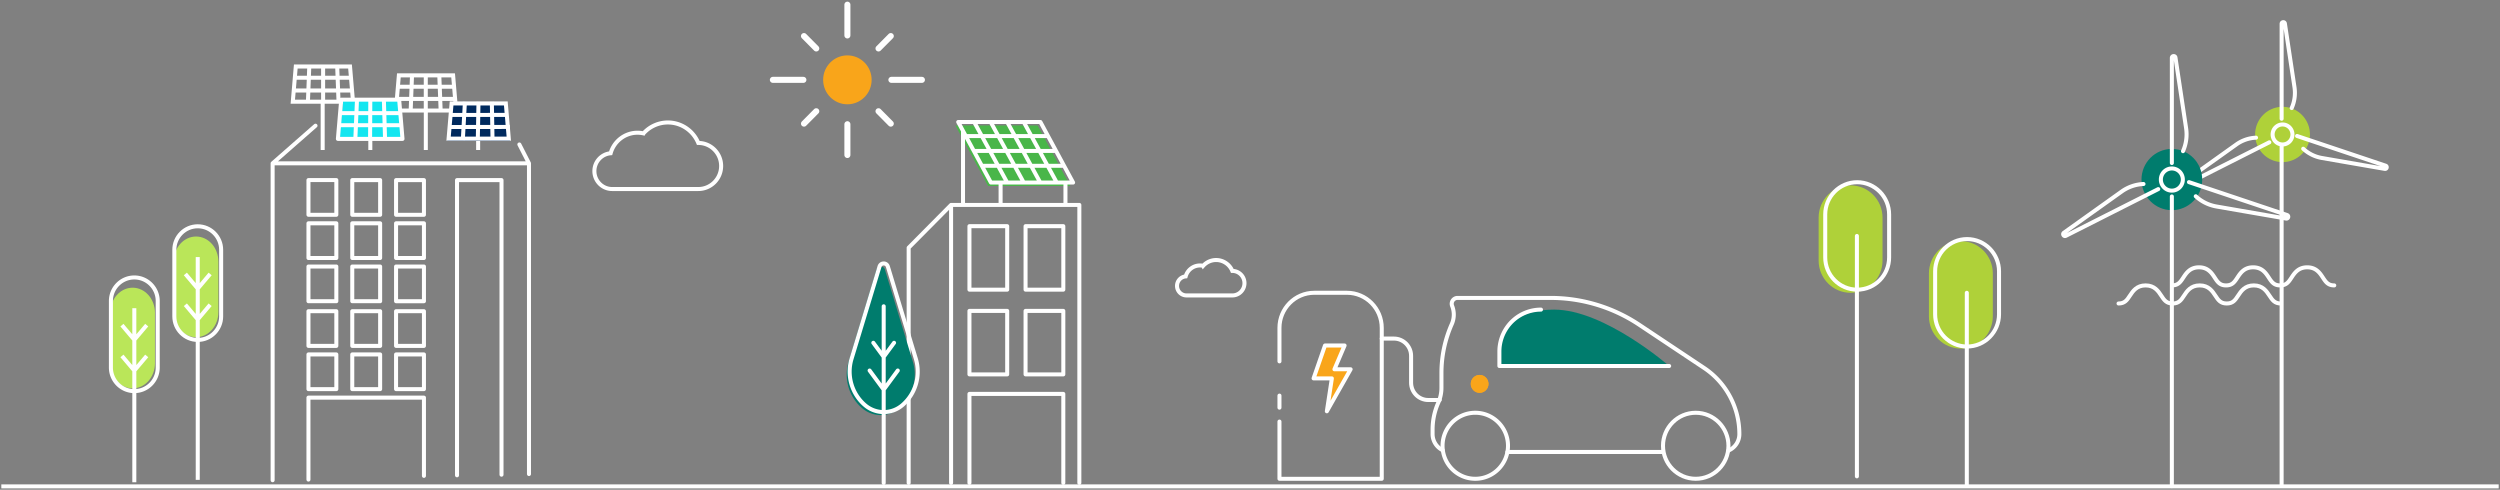 <svg height="210" width="1072" xmlns="http://www.w3.org/2000/svg"><rect width="100%" height="100%" fill="#808080" stroke="none"/><g fill="none" fill-rule="evenodd"><path d="m93.636 133.846c0 5.934-4.286 10.744-9.568 10.744-5.287 0-9.57-4.81-9.57-10.744v-21.684c0-5.934 4.283-10.744 9.57-10.744 5.282 0 9.568 4.81 9.568 10.744z" fill="#bae659"/><path d="m94.829 135.662c0 5.579-4.494 10.102-10.036 10.102-5.544 0-10.037-4.523-10.037-10.102v-28.527c0-5.578 4.493-10.102 10.037-10.102 5.542 0 10.036 4.524 10.036 10.102zm-10.037-25.439v95.534m.082-82.098 5.231-6.187m-5.396 6.187-5.231-6.187m5.231 19.39-5.231-6.188m5.396 6.188 5.231-6.188" stroke="#fff" stroke-width="1.726"/><path d="m66.44 155.79c0 5.934-4.286 10.744-9.568 10.744-5.287 0-9.57-4.81-9.57-10.744v-21.684c0-5.934 4.283-10.744 9.57-10.744 5.282 0 9.567 4.81 9.567 10.744v21.684z" fill="#bae659"/><path d="m67.632 157.606c0 5.579-4.493 10.103-10.036 10.103-5.544 0-10.037-4.524-10.037-10.103v-28.526c0-5.579 4.493-10.103 10.037-10.103 5.543 0 10.036 4.524 10.036 10.103zm-10.037-25.439v74.627m.083-61.19 5.231-6.188m-5.396 6.188-5.231-6.188m5.231 19.39-5.231-6.188m5.396 6.188 5.231-6.188m236.535-71.565h-36.957c-4.195 0-7.609-3.448-7.609-7.684 0-4.018 3.069-7.325 6.965-7.656 1.431-5.153 6.14-8.806 11.513-8.806.857 0 1.724.096 2.578.29a14.033 14.033 0 0 1 10.465-4.68c5.713 0 10.85 3.494 13.032 8.78h.013c5.395 0 9.782 4.43 9.782 9.878 0 5.447-4.387 9.878-9.782 9.878m228.98 45.629h-19.664c-2.232 0-4.048-1.834-4.048-4.089 0-2.137 1.632-3.897 3.706-4.073.761-2.742 3.267-4.686 6.126-4.686.456 0 .916.051 1.371.154a7.466 7.466 0 0 1 5.569-2.49c3.039 0 5.773 1.86 6.933 4.672h.007c2.87 0 5.205 2.357 5.205 5.256s-2.334 5.256-5.205 5.256" stroke="#fff" stroke-width="1.726"/><path d="m373.757 34.236c0 5.792-4.654 10.487-10.395 10.487-5.742 0-10.396-4.695-10.396-10.487 0-5.791 4.654-10.486 10.396-10.486 5.741 0 10.395 4.695 10.395 10.486" fill="#f9a51a"/><path d="m363.362 2v13.205m0 38.062v13.205m31.956-32.236h-13.09m-37.732 0h-13.091m50.57-18.776-5.273 5.319m-26.681 26.914-5.272 5.319m0-37.552 5.272 5.319m26.681 26.914 5.272 5.319" stroke="#fff" stroke-linecap="round" stroke-linejoin="round" stroke-width="2.589"/><path d="m458.955 79.767h-35.253l-14.015-25.965h35.253z" fill="#49b649"/><path d="m460.146 78.279h-35.253l-14.015-25.966h35.253zm-42.429-25.966 14.169 25.965m-7.085-25.965 14.169 25.965m-7.084-25.965 14.168 25.965m-7.084-25.965 14.168 25.965m-38.825-19.939h34.662m-31.352 6.381h34.661m-30.872 6.381h34.662m-43.134-14.967v31.736m16.113-9.591v9.591m27.812-9.591v9.591m-49.043 119.192v-119.192h55v119.192m-55-119.192-18.192 18.348v100.843" stroke="#fff" stroke-linecap="round" stroke-linejoin="round" stroke-width="1.726"/><path d="m415.697 124.203h16.189v-27.225h-16.189zm24.063 0h16.19v-27.225h-16.19zm-24.063 36.332h16.189v-27.224h-16.189zm24.063 0h16.19v-27.224h-16.19zm-24.063 46.527v-38.154h40.252v38.154" stroke="#fff" stroke-linecap="round" stroke-linejoin="round" stroke-width="1.726"/><path d="m385.701 174.989c5.663-4.885 7.915-12.692 5.735-19.878l-11.984-39.518c-.54-1.781-3.04-1.781-3.58 0l-11.985 39.518c-2.18 7.186.073 14.993 5.736 19.878a12.29 12.29 0 0 0 16.078 0" fill="#007c6d"/><path d="m386.966 173.704c5.663-4.884 7.915-12.691 5.735-19.878l-11.984-39.518c-.54-1.781-3.04-1.781-3.58 0l-11.985 39.518c-2.18 7.187.073 14.994 5.736 19.878a12.29 12.29 0 0 0 16.078 0zm-8.039-42.363v75.721m0-39.98-6.035-8.201m6.035-5.845-4.446-6.042m4.446 20.088 6.035-8.201m-6.035-5.845 4.446-6.042" stroke="#fff" stroke-linecap="round" stroke-linejoin="round" stroke-width="1.726"/><path d="m970.44 49.281c-4.59 4.63-4.59 12.136 0 16.765a11.679 11.679 0 0 0 16.619 0c4.59-4.63 4.59-12.135 0-16.765a11.679 11.679 0 0 0 -16.62 0" fill="#afd139"/><path d="m978.36 50.918v-40.696c0-.882 1.274-.98 1.405-.108l4.112 27.308a16.049 16.049 0 0 1 -1.202 8.905m-9.59 14.695-35.775 18.083c-.781.395-1.438-.71-.725-1.22l22.36-15.942a15.692 15.692 0 0 1 8.431-2.905m17.61-.724 37.958 12.725c.83.279.519 1.53-.343 1.38l-26.986-4.676a15.727 15.727 0 0 1 -7.998-3.959m-11.874-9.153a4.314 4.314 0 0 0 0 6.065 4.225 4.225 0 0 0 6.012 0 4.314 4.314 0 0 0 0-6.065 4.225 4.225 0 0 0 -6.012 0zm2.616 7.637v145.678" stroke="#fff" stroke-linecap="round" stroke-linejoin="round" stroke-width="1.726"/><path d="m918.275 76.991c0 7.251 5.826 13.13 13.015 13.13 7.188 0 13.016-5.879 13.016-13.13 0-7.25-5.828-13.129-13.016-13.129-7.189 0-13.015 5.878-13.015 13.13" fill="#007c6d"/><path d="m931.29 69.907v-45.073c0-.977 1.411-1.084 1.556-.119l4.555 30.245a17.768 17.768 0 0 1 -1.33 9.861m-10.622 16.275-39.622 20.029c-.865.437-1.593-.787-.803-1.35l24.765-17.659a17.378 17.378 0 0 1 9.337-3.217m19.504-.801 42.04 14.094c.918.308.574 1.693-.38 1.527l-29.888-5.178a17.423 17.423 0 0 1 -8.858-4.385m-14.962-7.165c0 2.623 2.108 4.75 4.708 4.75s4.71-2.127 4.71-4.75-2.109-4.75-4.709-4.75-4.708 2.127-4.708 4.75zm4.708 7.257v124.203m.047-86.068c2.669 0 3.637-1.473 4.863-3.339 1.293-1.967 2.903-4.415 6.737-4.415s5.443 2.448 6.736 4.415c1.226 1.866 2.195 3.34 4.865 3.34 2.668 0 3.637-1.474 4.863-3.34 1.292-1.967 2.903-4.415 6.736-4.415 3.834 0 5.444 2.448 6.736 4.415 1.227 1.866 2.195 3.34 4.863 3.34 2.67 0 3.638-1.474 4.864-3.34 1.293-1.967 2.902-4.415 6.736-4.415s5.444 2.448 6.736 4.415c1.226 1.866 2.194 3.34 4.864 3.34" stroke="#fff" stroke-linecap="round" stroke-linejoin="round" stroke-width="1.726"/><path d="m908.429 130.138c2.668 0 3.636-1.473 4.862-3.339 1.293-1.967 2.904-4.415 6.737-4.415 3.834 0 5.443 2.448 6.736 4.415 1.226 1.866 2.195 3.34 4.865 3.34 2.668 0 3.637-1.474 4.863-3.34 1.292-1.967 2.902-4.415 6.736-4.415s5.444 2.448 6.737 4.415c1.226 1.866 2.194 3.34 4.862 3.34 2.67 0 3.638-1.474 4.863-3.34 1.294-1.967 2.903-4.415 6.738-4.415 3.833 0 5.443 2.448 6.735 4.415 1.226 1.866 2.195 3.34 4.864 3.34m-429.393 44.667v-5.171m0-14.678v-14.359c0-8.315 6.682-15.056 14.926-15.056h14.01c8.244 0 14.926 6.741 14.926 15.056v64.704h-43.862v-24.534" stroke="#fff" stroke-linecap="round" stroke-linejoin="round" stroke-width="1.726"/><path d="m568.952 176.362 10.199-18.013h-6.95l4.357-10.202h-8.401l-4.896 14.107h7.842z" fill="#f9a51a"/><g stroke="#fff" stroke-width="1.726"><path d="m568.952 176.362 10.199-18.013h-6.95l4.357-10.202h-8.401l-4.896 14.107h7.842zm48.394-4.842h-4.92c-4.06 0-7.352-3.32-7.352-7.416v-11.509c0-4.095-3.292-7.416-7.352-7.416h-5.226" stroke-linecap="round" stroke-linejoin="round"/><path d="m741.162 193.21a7.683 7.683 0 0 0 4.676-7.088c0-11.407-5.678-22.05-15.114-28.336l-27.807-18.518a68.588 68.588 0 0 0 -38.026-11.52h-39.895c-1.766 0-2.974 1.8-2.318 3.455a10.054 10.054 0 0 1 -.153 7.769 51.777 51.777 0 0 0 -4.433 20.969v6.366a15.62 15.62 0 0 1 -1.344 6.339 28.528 28.528 0 0 0 -2.456 11.584v1.892a7.685 7.685 0 0 0 4.271 6.902m27.819.778h66.716" stroke-linecap="round" stroke-linejoin="round"/><path d="m713.098 191.148c0 7.817 6.282 14.154 14.031 14.154 7.75 0 14.032-6.337 14.032-14.154 0-7.818-6.282-14.155-14.032-14.155s-14.031 6.337-14.031 14.155z" stroke-linecap="round" stroke-linejoin="round"/></g><path d="m715.729 156.941s-27.691-24.18-49.323-24.18c-28.162 0-23.467 24.18-23.467 24.18z" fill="#007c6d"/><path d="m618.566 191.148c0 7.817 6.282 14.154 14.032 14.154s14.031-6.337 14.031-14.154c0-7.818-6.282-14.155-14.031-14.155-7.75 0-14.032 6.337-14.032 14.155zm97.163-34.207h-72.79v-6.204c0-7.304 4.382-13.883 11.087-16.643a17.692 17.692 0 0 1 6.734-1.333" stroke="#fff" stroke-linecap="round" stroke-linejoin="round" stroke-width="1.726"/><path d="m630.662 164.608c0 2.117 1.701 3.834 3.8 3.834 2.1 0 3.8-1.717 3.8-3.834s-1.7-3.834-3.8-3.834c-2.099 0-3.8 1.717-3.8 3.834" fill="#f8a01b"/><path d="m630.662 164.608c0 2.117 1.701 3.834 3.8 3.834 2.1 0 3.8-1.717 3.8-3.834s-1.7-3.834-3.8-3.834c-2.099 0-3.8 1.717-3.8 3.834" fill="#f9a51a"/><path d="m132.266 92.098h11.953v-14.877h-11.953zm0 18.53h11.953v-14.877h-11.953zm0 18.532h11.953v-14.88h-11.953zm0 19.16h11.953v-14.877h-11.953zm0 18.532h11.953v-14.878h-11.953zm18.784-74.754h11.954v-14.877h-11.954zm0 18.53h11.954v-14.877h-11.954zm0 18.532h11.954v-14.88h-11.954zm0 19.16h11.954v-14.877h-11.954zm0 18.532h11.954v-14.878h-11.954zm18.782-74.754h11.952v-14.877h-11.952zm0 18.53h11.952v-14.877h-11.952zm0 18.532h11.952v-14.88h-11.952zm0 19.16h11.952v-14.877h-11.952zm0 18.532h11.952v-14.878h-11.952zm26.138 36.952v-126.585h19.077v126.325" stroke="#fff" stroke-linecap="round" stroke-linejoin="round" stroke-width="1.726"/><path d="m226.827 203.27v-133.237h-109.926v135.89m109.926-135.889-4.129-8.089m-87.408-8.047-18.389 16.136" stroke="#fff" stroke-linecap="round" stroke-linejoin="round" stroke-width="1.726"/><path d="m132.264 205.646v-35.142h49.521v33.549" stroke="#fff" stroke-linecap="round" stroke-linejoin="round" stroke-width="1.726"/><path d="m150.882 27.647h-24.842l-1.429 16.83h27.7zm-1.583 1.74 1.134 13.35h-23.944l1.134-13.35h21.677z" fill="#fff"/><path d="m126.04 33.34h24.649m-25.104 5.466h25.631m-18.58-10.838-.617 16.159m12.549-16.159.617 16.159m-6.635-16.167v16.176m44.037 3.612v16.578" stroke="#fff" stroke-width="1.726"/><path d="m195.088 31.436h-24.842l-1.429 16.83h27.7l-1.43-16.83zm-1.583 1.74 1.133 13.35h-23.942l1.133-13.35z" fill="#fff"/><path d="m195.123 37.189h-24.73m25.142 5.223h-25.733m18.558-10.477.603 15.805m-12.274-15.805-.603 15.805m6.489-15.814v15.823m-44.211-3.613v20.19m66.663-15.057v15.057" stroke="#fff" stroke-width="1.726"/><path d="m217.118 43.696 1.556 16.747h-26.924l1.75-16.747z" fill="#002a5e"/><path d="m217.688 43.488h-24.842l-1.43 16.83h27.7zm-1.584 1.74 1.134 13.35h-23.942l1.133-13.35z" fill="#fff"/><path d="m217.647 49.269-24.93.017m25.9 5.15-26.485.018m18.767-10.75.298 16.332m-11.843-16.332-.896 16.332m6.718-16.34-.298 16.349m-46.087-.481v4.762" stroke="#fff" stroke-width="1.726"/><path d="m147.094 43.06-1.563 16.503h27.06l-1.758-16.503z" fill="#14e6f0"/><path d="m144.892 59.56h27.7l-1.43-16.83h-24.841z" stroke="#fff" stroke-linecap="round" stroke-linejoin="round" stroke-width="1.726"/><path d="m146.369 48.511h24.942m-25.638 5.167h26.224m-18.829-10.715-.696 16.592m12.241-16.592.499 16.592m-6.322-16.6-.098 16.609" stroke="#fff" stroke-width="1.726"/><path d="m854.52 135.632c0 7.645-6.135 13.843-13.7 13.843-7.567 0-13.7-6.198-13.7-13.843v-18.386c0-7.645 6.133-13.844 13.7-13.844 7.565 0 13.7 6.199 13.7 13.844zm-47.292-23.92c0 7.645-6.134 13.843-13.7 13.843s-13.699-6.198-13.699-13.843v-18.386c0-7.645 6.133-13.844 13.7-13.844 7.565 0 13.7 6.199 13.7 13.844v18.386z" fill="#afd139"/><path d="m810.056 110.366c0 7.645-6.134 13.843-13.7 13.843s-13.699-6.198-13.699-13.843v-18.386c0-7.645 6.133-13.844 13.7-13.844 7.565 0 13.7 6.199 13.7 13.844v18.386zm-13.819-9.193v103.085m60.946-69.51c0 7.645-6.135 13.844-13.7 13.844-7.566 0-13.7-6.199-13.7-13.844v-18.385c0-7.645 6.134-13.844 13.7-13.844 7.565 0 13.7 6.199 13.7 13.844zm-13.819-9.192v82.621" stroke="#fff" stroke-linecap="round" stroke-linejoin="round" stroke-width="1.726"/><path d="m1.431 208.565h1069.138" stroke="#fff" stroke-linecap="square" stroke-width="1.726"/></g></svg>